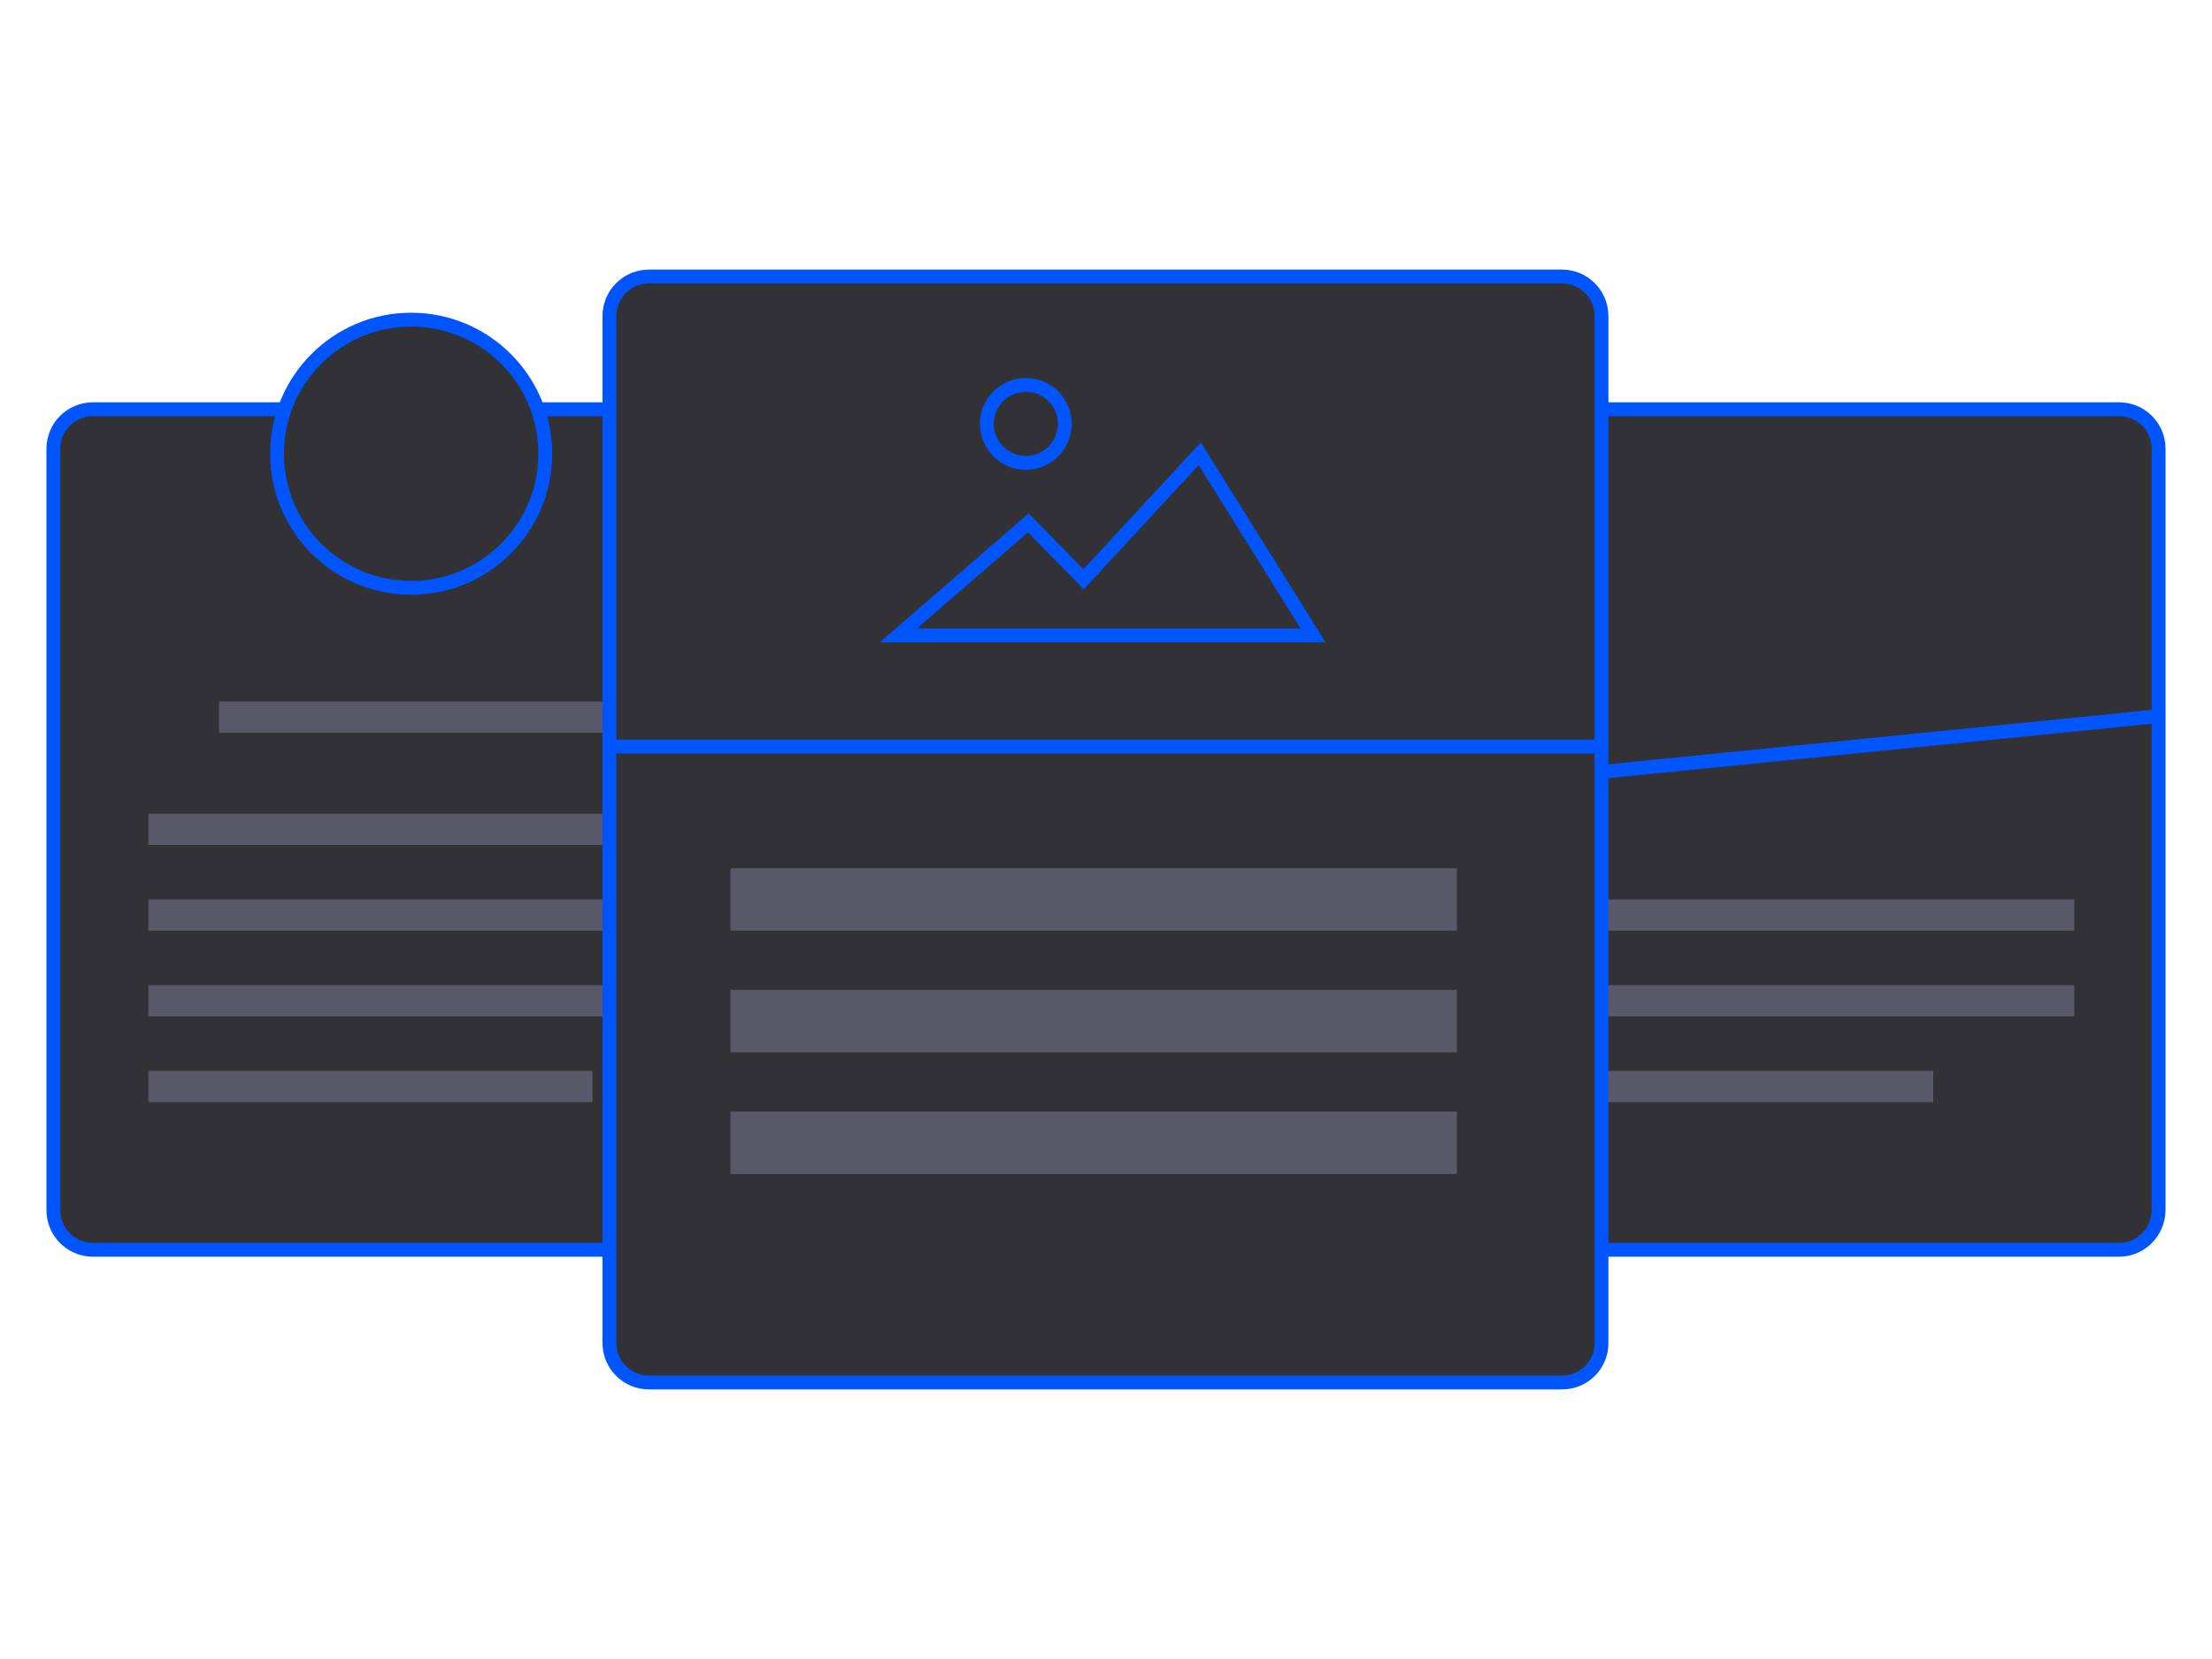 <?xml version="1.0" encoding="utf-8"?>
<!-- Generator: Adobe Illustrator 23.0.1, SVG Export Plug-In . SVG Version: 6.00 Build 0)  -->
<svg version="1.1" id="Calque_1" xmlns="http://www.w3.org/2000/svg" xmlns:xlink="http://www.w3.org/1999/xlink" x="0px" y="0px"
	 viewBox="0 0 800 600" style="enable-background:new 0 0 800 600;" xml:space="preserve">
<style type="text/css">
	.st0{fill:#323236;stroke:#0055ff;stroke-width:5;stroke-miterlimit:10;}
	.st1{fill:#585868;}
	.st2{fill:none;stroke:#0055ff;stroke-width:5;stroke-miterlimit:10;}
</style>
<g>
	<g>
		<path class="st0" d="M277.7,452H33.6c-7.9,0-14.3-6.4-14.3-14.3V162.3c0-7.9,6.4-14.3,14.3-14.3h244.1c7.9,0,14.3,6.4,14.3,14.3
			v275.3C292.1,445.6,285.6,452,277.7,452z"/>
		<rect id="XMLID_3_" x="79.2" y="253.7" class="st1" width="160.6" height="11.3"/>
		<rect id="XMLID_4_" x="53.7" y="294.3" class="st1" width="211.6" height="11.3"/>
		<rect id="XMLID_6_" x="53.7" y="325.3" class="st1" width="211.6" height="11.3"/>
		<rect id="XMLID_7_" x="53.7" y="356.3" class="st1" width="211.6" height="11.3"/>
		<rect id="XMLID_8_" x="53.7" y="387.3" class="st1" width="160.6" height="11.3"/>
		<circle class="st0" cx="148.7" cy="164.1" r="48.5"/>
	</g>
	<g>
		<path class="st0" d="M766.4,452H522.3c-7.9,0-14.3-6.4-14.3-14.3V162.3c0-7.9,6.4-14.3,14.3-14.3h244.1c7.9,0,14.3,6.4,14.3,14.3
			v275.3C780.6,445.6,774.3,452,766.4,452z"/>
		<rect id="XMLID_11_" x="538.6" y="325.3" class="st1" width="211.6" height="11.3"/>
		<rect id="XMLID_10_" x="538.6" y="356.3" class="st1" width="211.6" height="11.3"/>
		<rect id="XMLID_9_" x="538.6" y="387.3" class="st1" width="160.6" height="11.3"/>
		<line class="st2" x1="507.9" y1="286.3" x2="780.6" y2="259"/>
	</g>
	<g>
		<path class="st0" d="M564.9,500H234.7c-7.9,0-14.3-6.4-14.3-14.3V114.3c0-7.9,6.4-14.3,14.3-14.3h330.2c7.9,0,14.3,6.4,14.3,14.3
			v371.3C579.3,493.6,572.9,500,564.9,500z"/>
		<rect id="XMLID_5_" x="264.2" y="314" class="st1" width="262.7" height="22.6"/>
		<rect id="XMLID_1_" x="264.2" y="358" class="st1" width="262.7" height="22.6"/>
		<rect id="XMLID_2_" x="264.2" y="402" class="st1" width="262.7" height="22.6"/>
		<line class="st2" x1="220.5" y1="270" x2="579.3" y2="270"/>
		<g>
			<polygon class="st0" points="324.9,229.8 371.9,189.1 391.9,209.5 433.9,164.1 474.9,229.8 			"/>
			<circle class="st0" cx="371" cy="153.3" r="14.1"/>
		</g>
	</g>
</g>
</svg>
